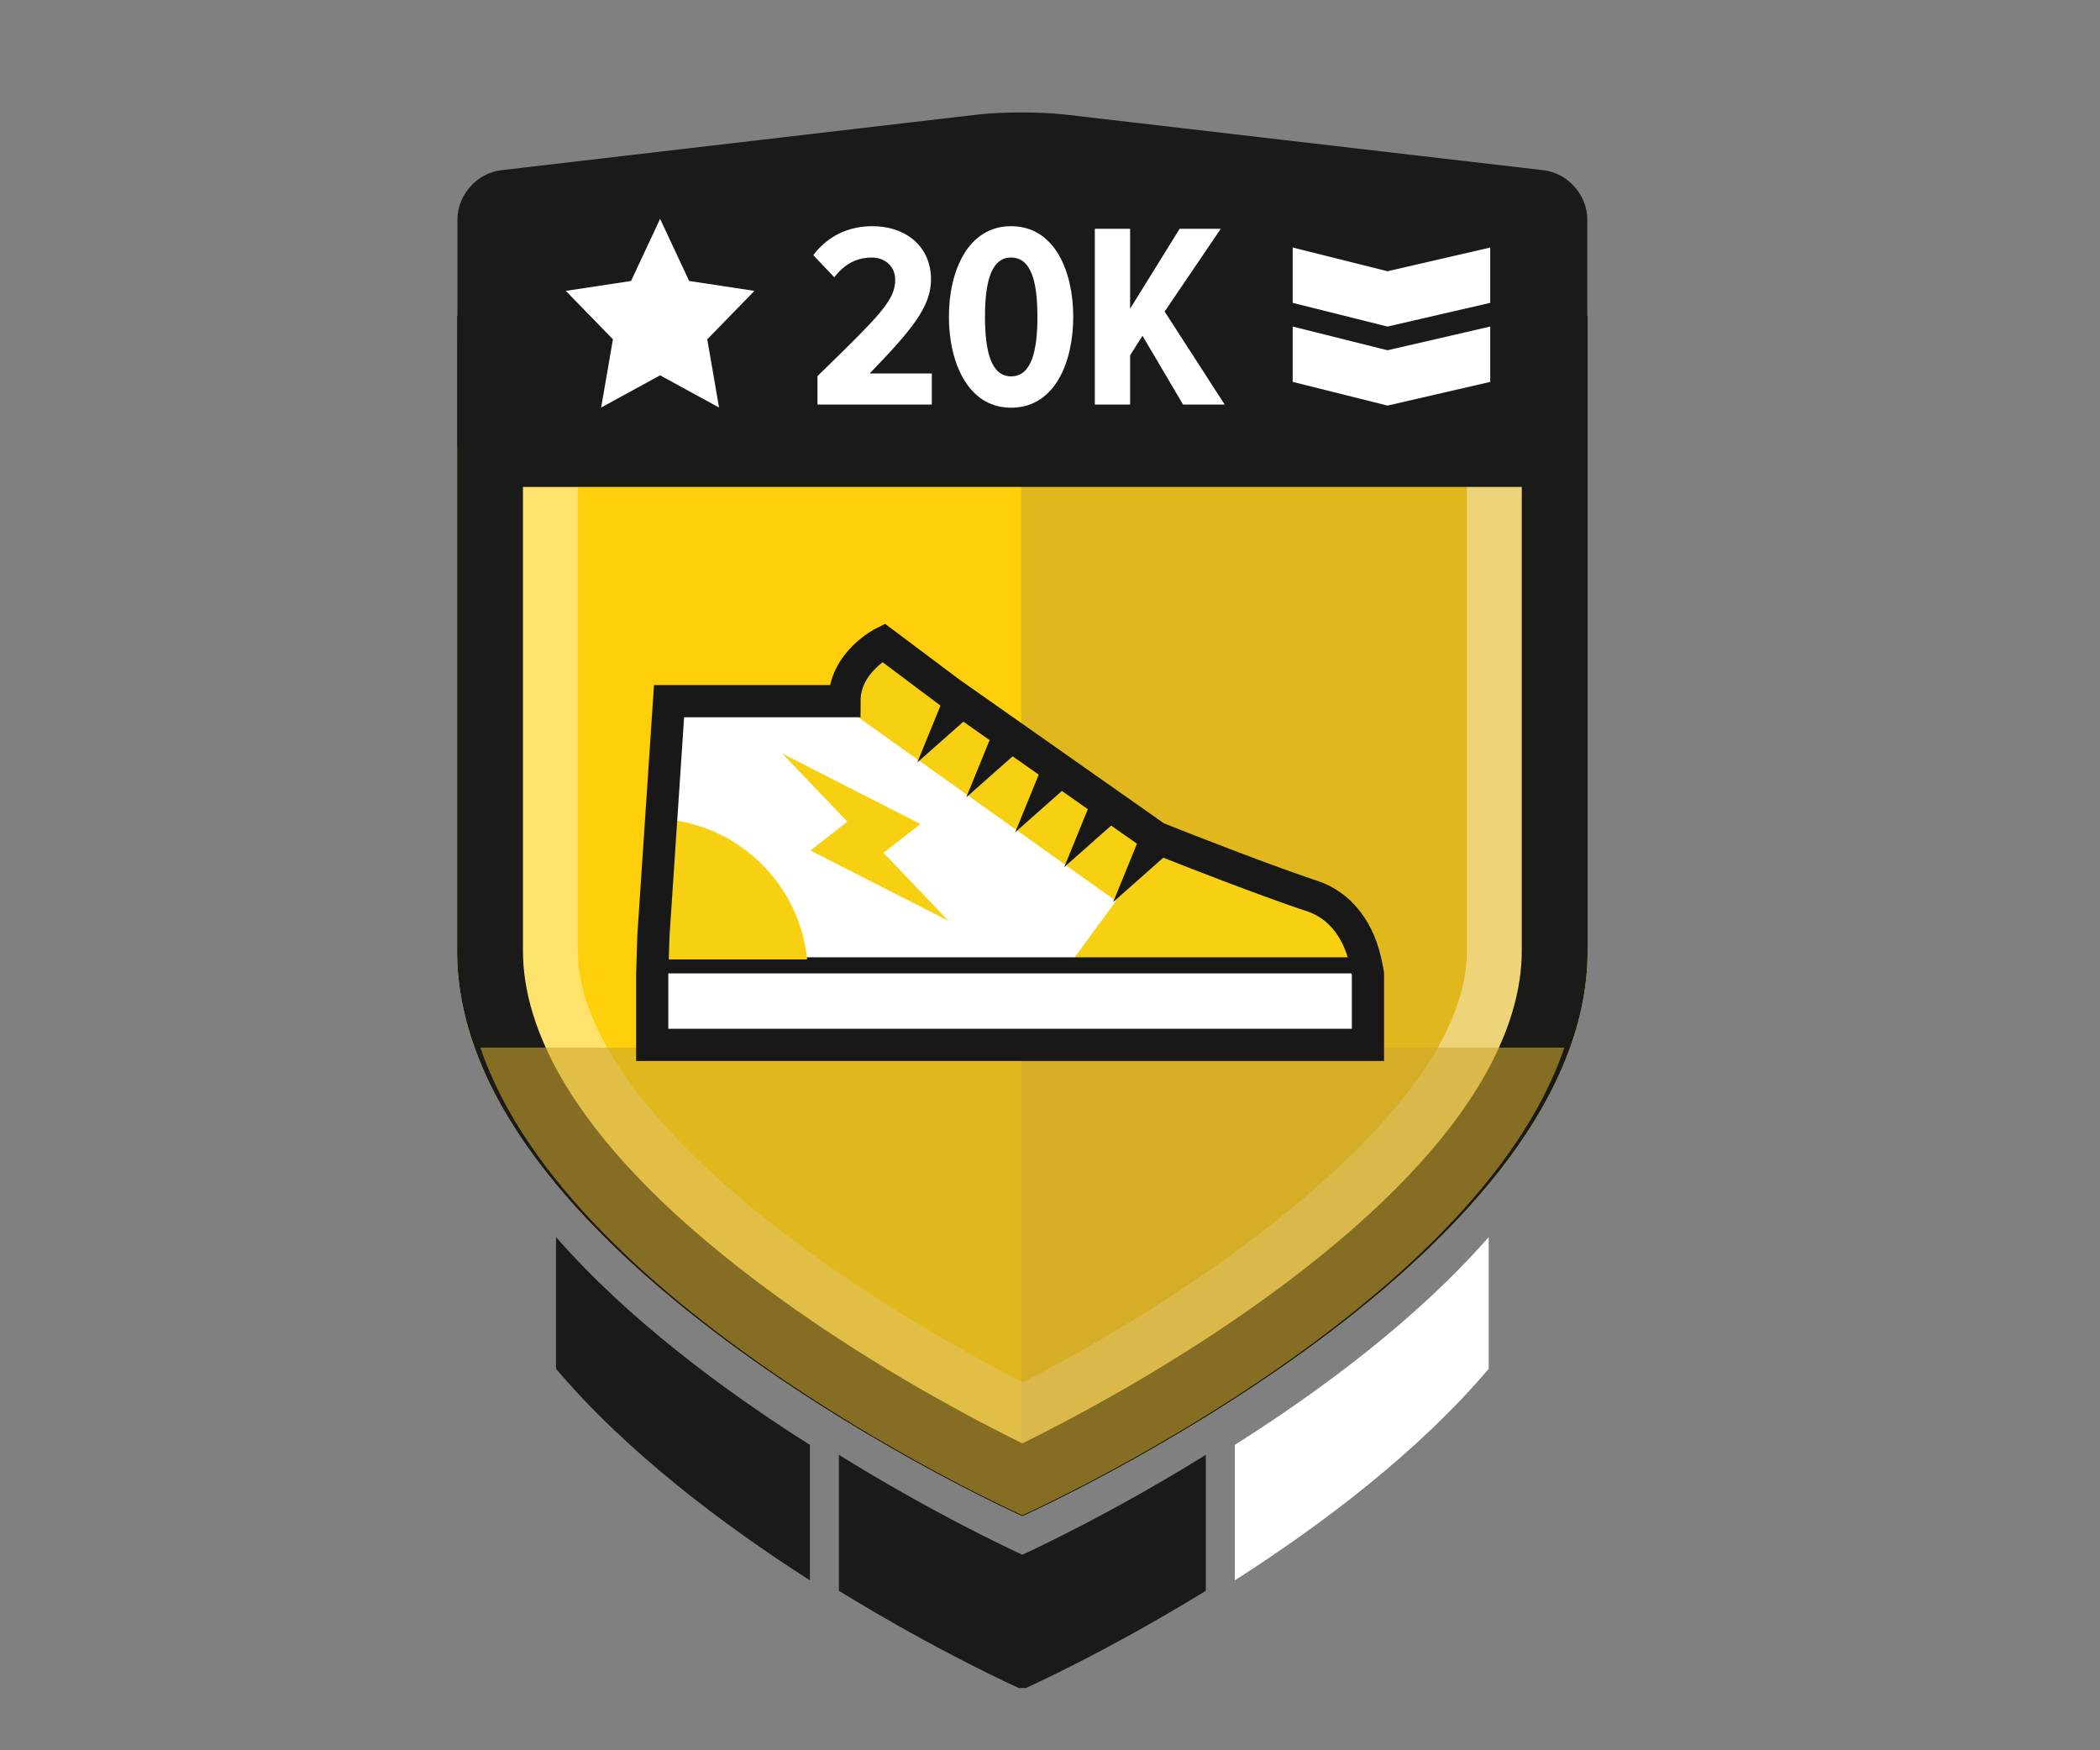 <?xml version="1.0" encoding="utf-8"?>
<!-- Generator: Adobe Illustrator 16.0.0, SVG Export Plug-In . SVG Version: 6.00 Build 0)  -->
<!DOCTYPE svg PUBLIC "-//W3C//DTD SVG 1.1//EN" "http://www.w3.org/Graphics/SVG/1.1/DTD/svg11.dtd">
<svg version="1.1" id="Layer_1" xmlns="http://www.w3.org/2000/svg" xmlns:xlink="http://www.w3.org/1999/xlink" x="0px" y="0px"
	 width="240px" height="200px" viewBox="0 0 240 200" enable-background="new 0 0 240 200" xml:space="preserve">
<rect x="0" y="0" width="240" height="200" fill="#808080" stroke="none"/>
<path fill="#1A1A19" d="M137.807,166.241c-10.386,6.446-19.062,10.538-20.966,11.416c-1.905-0.878-10.58-4.97-20.967-11.416v0.492
	c-0.003-0.002,0.004-0.005,0-0.007v15.051c11.415,7.013,20.568,11.112,20.568,11.112l0.399-0.001l0.399,0.001
	c0,0,9.152-4.1,20.566-11.112v-15.051c-0.004,0.002,0.004,0.005,0,0.007V166.241z"/>
<path fill="#1A1A19" d="M92.559,165.104c-9.748-6.17-20.759-14.313-29.014-23.744v15.051c8.118,9.568,19.145,17.857,29.014,24.17
	v-15.051c-0.004-0.002,0.003-0.005,0-0.007V165.104z"/>
<path fill="#FFFFFF" d="M141.123,165.104v0.419c-0.004,0.002,0.004,0.005,0,0.007v15.051c9.869-6.313,20.896-14.602,29.014-24.17
	v-15.051C161.881,150.791,150.871,158.934,141.123,165.104"/>
<path fill="#FECF0A" d="M52.24,38.584v20.302v49.78c0,35.679,64.601,64.602,64.601,64.602s64.6-28.923,64.6-64.602v-49.78V38.584
	H52.24z"/>
<g opacity="0.6">
	<g>
		<defs>
			<rect id="SVGID_1_" x="116.72" y="39.87" width="60.021" height="127.57"/>
		</defs>
		<clipPath id="SVGID_2_">
			<use xlink:href="#SVGID_1_"  overflow="visible"/>
		</clipPath>
		<path clip-path="url(#SVGID_2_)" fill="#CDA72C" d="M116.845,167.441c5.59-2.753,17.618-9.048,29.468-17.652
			c9.191-6.674,16.454-13.391,21.588-19.967c5.866-7.513,8.842-14.722,8.842-21.426V61.172V39.867h-60.025v127.511
			C116.759,167.398,116.804,167.422,116.845,167.441"/>
	</g>
</g>
<g opacity="0.4">
	<g>
		<defs>
			<rect id="SVGID_3_" x="52.24" y="36.07" width="129.199" height="137.199"/>
		</defs>
		<clipPath id="SVGID_4_">
			<use xlink:href="#SVGID_3_"  overflow="visible"/>
		</clipPath>
		<path clip-path="url(#SVGID_4_)" fill="#FFFFFF" d="M167.645,49.872v9.014v49.781c0,18.215-31.2,39.306-50.76,49.273
			c-5.696-2.925-14.984-8.061-24.254-14.771c-17.149-12.413-26.593-24.667-26.593-34.503V58.886v-9.014H167.645 M181.441,36.075
			H52.24v22.811v49.781c0,35.677,64.601,64.601,64.601,64.601s64.6-28.924,64.6-64.601V58.886V36.075z"/>
	</g>
</g>
<path fill="#1A1A19" d="M173.916,43.6v15.286v49.781c0,8.39-5.031,22.042-28.996,39.445c-11.291,8.198-22.754,14.197-28.082,16.821
	c-5.288-2.603-16.619-8.528-27.885-16.684c-24.124-17.462-29.188-31.164-29.188-39.583V58.886V43.6H173.916 M181.441,36.075H52.24
	v22.811v49.781c0,35.677,64.601,64.601,64.601,64.601s64.6-28.924,64.6-64.601V58.886V36.075z"/>
<path fill="#1A1A19" d="M57.262,19.451c-2.741,0.319-4.983,2.84-4.983,5.599v25.574c0,2.76,2.258,5.018,5.017,5.018h119.09
	c2.76,0,5.017-2.258,5.017-5.018V25.05c0-2.759-2.242-5.278-4.982-5.597l-54.714-6.366c-2.741-0.319-7.225-0.318-9.966,0.002
	L57.262,19.451z"/>
<g opacity="0.6">
	<g>
		<defs>
			<rect id="SVGID_5_" x="54.9" y="119.71" width="123.88" height="53.43"/>
		</defs>
		<clipPath id="SVGID_6_">
			<use xlink:href="#SVGID_5_"  overflow="visible"/>
		</clipPath>
		<path clip-path="url(#SVGID_6_)" fill="#CDA72C" d="M54.898,119.705c10.273,30.301,61.943,53.435,61.943,53.435
			s51.669-23.134,61.941-53.435H54.898z"/>
	</g>
</g>
<path fill="#FFFFFF" d="M74.539,111.297l0.138-4.397l0.873-13.101l0.319-4.773l0.445-6.681l0.148-2.228h20.045
	c0-4.455,4.454-6.682,4.454-6.682l1.96,1.47l1.604,1.203l0.712,0.534l3.341,2.505l22.97,16.145l0.594,0.416
	c0,0,0.495,0.197,1.34,0.531c0.003,0.001,0.007,0.002,0.009,0.003c0.047,0.019,0.094,0.037,0.142,0.057
	c0.021,0.008,0.042,0.017,0.063,0.024c0.046,0.019,0.091,0.036,0.138,0.054c0.012,0.005,0.023,0.009,0.035,0.014
	c0.051,0.02,0.104,0.041,0.155,0.061c0.019,0.008,0.037,0.016,0.056,0.022c0.051,0.02,0.103,0.04,0.155,0.061
	c0.009,0.005,0.019,0.007,0.027,0.011c0.084,0.033,0.17,0.067,0.258,0.101c0.047,0.019,0.095,0.038,0.144,0.057
	c0.047,0.018,0.096,0.037,0.143,0.056c0.029,0.011,0.059,0.022,0.09,0.035c0.053,0.02,0.105,0.041,0.158,0.062
	c0.027,0.011,0.056,0.022,0.084,0.033c0.049,0.019,0.098,0.038,0.146,0.057c0.039,0.015,0.077,0.03,0.116,0.046
	c0.05,0.02,0.099,0.038,0.147,0.058c0.029,0.012,0.061,0.023,0.092,0.036c0.057,0.022,0.115,0.045,0.173,0.068
	c0.041,0.016,0.083,0.032,0.124,0.048c0.039,0.016,0.079,0.031,0.118,0.046c0.073,0.028,0.146,0.057,0.22,0.086
	c0.016,0.006,0.033,0.012,0.049,0.019c0.076,0.029,0.153,0.059,0.231,0.09c0.024,0.009,0.048,0.018,0.071,0.027
	c0.059,0.022,0.119,0.046,0.178,0.069c0.058,0.022,0.115,0.044,0.175,0.067c1.019,0.395,2.142,0.827,3.313,1.274
	c0.002,0.001,0.006,0.002,0.008,0.003c0.117,0.045,0.236,0.09,0.355,0.135h0.002c0.112,0.043,0.227,0.086,0.34,0.13
	c0.018,0.006,0.035,0.013,0.054,0.02c0.106,0.041,0.214,0.081,0.321,0.121c0.01,0.004,0.02,0.007,0.028,0.011
	c0.117,0.044,0.234,0.088,0.351,0.132c0.003,0.001,0.004,0.002,0.006,0.002c0.117,0.044,0.234,0.089,0.351,0.133
	c0.011,0.004,0.022,0.008,0.033,0.012c0.108,0.04,0.216,0.081,0.325,0.122c0.018,0.008,0.037,0.015,0.056,0.021
	c0.104,0.039,0.21,0.078,0.315,0.117c0.018,0.007,0.037,0.014,0.055,0.021c0.104,0.039,0.206,0.077,0.309,0.115
	c0.022,0.009,0.045,0.017,0.067,0.026c0.103,0.038,0.205,0.076,0.308,0.114c0.021,0.008,0.043,0.016,0.063,0.023
	c0.098,0.036,0.196,0.073,0.293,0.109c0.03,0.011,0.06,0.021,0.088,0.032c0.095,0.035,0.188,0.07,0.283,0.105
	c0.028,0.01,0.056,0.02,0.084,0.031c0.095,0.035,0.188,0.069,0.284,0.104c0.029,0.011,0.06,0.022,0.089,0.033
	c0.093,0.034,0.186,0.068,0.278,0.102c0.029,0.011,0.06,0.021,0.088,0.032c0.093,0.034,0.185,0.067,0.276,0.101
	c0.031,0.011,0.063,0.022,0.093,0.034c0.088,0.032,0.176,0.063,0.264,0.096c0.035,0.013,0.07,0.025,0.105,0.038
	c0.086,0.032,0.172,0.062,0.258,0.093c0.033,0.013,0.068,0.024,0.103,0.037c0.087,0.031,0.174,0.063,0.261,0.095
	c0.033,0.011,0.066,0.022,0.1,0.035c0.08,0.028,0.158,0.057,0.238,0.085c0.041,0.015,0.082,0.029,0.123,0.045
	c0.08,0.028,0.158,0.056,0.237,0.084c0.037,0.013,0.075,0.027,0.112,0.04c0.089,0.03,0.177,0.062,0.264,0.093
	c0.027,0.01,0.055,0.02,0.08,0.029c0.084,0.029,0.166,0.058,0.249,0.087c0.035,0.012,0.069,0.024,0.104,0.036
	c0.07,0.025,0.142,0.05,0.213,0.075c0.043,0.015,0.086,0.029,0.129,0.044c0.074,0.026,0.147,0.052,0.221,0.076
	c0.037,0.014,0.076,0.027,0.113,0.04c0.068,0.024,0.138,0.048,0.205,0.071c0.043,0.015,0.086,0.029,0.13,0.044
	c0.064,0.022,0.128,0.044,0.191,0.065c0.044,0.016,0.089,0.03,0.132,0.045c0.066,0.022,0.131,0.045,0.195,0.066
	c0.042,0.014,0.084,0.028,0.125,0.042c0.105,0.035,0.209,0.07,0.313,0.104c0.203,0.068,0.4,0.142,0.592,0.222
	c0.004,0.002,0.007,0.003,0.01,0.004c0.189,0.079,0.37,0.164,0.547,0.253c0.006,0.004,0.014,0.007,0.02,0.01
	c0.173,0.089,0.341,0.183,0.504,0.28c0.008,0.005,0.016,0.009,0.023,0.015c0.161,0.097,0.316,0.199,0.467,0.305
	c0.009,0.007,0.019,0.013,0.027,0.02c0.148,0.105,0.291,0.215,0.43,0.327c0.011,0.009,0.021,0.017,0.03,0.025
	c0.138,0.112,0.27,0.229,0.396,0.348c0.01,0.009,0.021,0.019,0.03,0.028c0.127,0.119,0.248,0.242,0.366,0.367
	c0.011,0.01,0.02,0.02,0.028,0.029c0.118,0.127,0.23,0.256,0.341,0.388c0.009,0.009,0.017,0.018,0.024,0.027
	c0.109,0.134,0.214,0.269,0.315,0.405c0.007,0.009,0.013,0.018,0.02,0.025c0.102,0.14,0.2,0.281,0.294,0.424
	c0.004,0.006,0.009,0.013,0.013,0.019c0.095,0.146,0.187,0.293,0.274,0.442c0.002,0.004,0.004,0.007,0.006,0.01
	c0.99,1.69,1.387,3.539,1.62,4.936v8.1H74.539V111.297z"/>
<path fill="#F8D012" d="M133.99,107.549L96.82,81.063l3.859-6.159l9.966,7.833l23.361,15.825l0.641,0.433
	c0,0,2.438,0.944,5.773,2.193l0.007,0.027L133.99,107.549z"/>
<path fill="#F8D012" d="M132.16,96.635c0.482,0.193,11.268,4.497,17.798,6.674c3.301,1.101,4.969,3.829,5.813,6.311h-33.119
	L132.16,96.635z"/>
<polygon fill="#191818" points="110.782,81.86 104.834,87.122 107.832,79.768 "/>
<polygon fill="#191818" points="116.379,85.848 110.431,91.109 113.429,83.756 "/>
<line fill="none" stroke="#191818" stroke-width="1.839" stroke-miterlimit="10" x1="155.772" y1="110.309" x2="74.538" y2="110.309"/>
<polygon fill="#191818" points="121.977,89.835 116.028,95.097 119.026,87.743 "/>
<polygon fill="#191818" points="127.572,93.822 121.625,99.085 124.623,91.73 "/>
<polygon fill="#191818" points="133.17,97.81 127.222,103.072 130.22,95.719 "/>
<polygon fill="#F8D012" points="89.4,86.104 105.194,94.154 100.973,97.448 108.407,105.231 92.613,97.183 96.834,93.888 "/>
<path fill="#F8D012" d="M76.122,93.614l-0.942,16.018h17.063C91.396,101.146,84.622,94.408,76.122,93.614"/>
<path fill="none" stroke="#191818" stroke-width="3.679" stroke-miterlimit="10" d="M74.539,111.297l0.138-4.397l0.873-13.101
	l0.319-4.773l0.445-6.681l0.148-2.228h20.045c0-4.455,4.454-6.682,4.454-6.682l1.96,1.47l1.604,1.203l0.712,0.534l3.341,2.505
	l22.97,16.145l0.594,0.416c0,0,0.495,0.197,1.34,0.531c0.003,0.001,0.007,0.002,0.009,0.003c0.047,0.019,0.094,0.037,0.142,0.057
	c0.021,0.008,0.042,0.017,0.063,0.024c0.046,0.019,0.091,0.036,0.138,0.054c0.012,0.005,0.023,0.009,0.035,0.014
	c0.051,0.02,0.104,0.041,0.155,0.061c0.019,0.008,0.037,0.016,0.056,0.022c0.051,0.02,0.103,0.04,0.155,0.061
	c0.009,0.005,0.019,0.007,0.027,0.011c0.084,0.033,0.17,0.067,0.258,0.101c0.047,0.019,0.095,0.038,0.144,0.057
	c0.047,0.018,0.096,0.037,0.143,0.056c0.029,0.011,0.059,0.022,0.09,0.035c0.053,0.02,0.105,0.041,0.158,0.062
	c0.027,0.011,0.056,0.022,0.084,0.033c0.049,0.019,0.098,0.038,0.146,0.057c0.039,0.015,0.077,0.03,0.116,0.046
	c0.05,0.02,0.099,0.038,0.147,0.058c0.029,0.012,0.061,0.023,0.092,0.036c0.057,0.022,0.115,0.045,0.173,0.068
	c0.041,0.016,0.083,0.032,0.124,0.048c0.039,0.016,0.079,0.031,0.118,0.046c0.073,0.028,0.146,0.057,0.22,0.086
	c0.016,0.006,0.033,0.012,0.049,0.019c0.076,0.029,0.153,0.059,0.231,0.09c0.024,0.009,0.048,0.018,0.071,0.027
	c0.059,0.022,0.119,0.046,0.178,0.069c0.058,0.022,0.115,0.044,0.175,0.067c1.019,0.395,2.142,0.827,3.313,1.274
	c0.002,0.001,0.006,0.002,0.008,0.003c0.117,0.045,0.236,0.09,0.355,0.135h0.002c0.112,0.043,0.227,0.086,0.34,0.13
	c0.018,0.006,0.035,0.013,0.054,0.02c0.106,0.041,0.214,0.081,0.321,0.121c0.01,0.004,0.02,0.007,0.028,0.011
	c0.117,0.044,0.234,0.088,0.351,0.132c0.003,0.001,0.004,0.002,0.006,0.002c0.117,0.044,0.234,0.089,0.351,0.133
	c0.011,0.004,0.022,0.008,0.033,0.012c0.108,0.04,0.216,0.081,0.325,0.122c0.018,0.008,0.037,0.015,0.056,0.021
	c0.104,0.039,0.21,0.078,0.315,0.117c0.018,0.007,0.037,0.014,0.055,0.021c0.104,0.039,0.206,0.077,0.309,0.115
	c0.022,0.009,0.045,0.017,0.067,0.026c0.103,0.038,0.205,0.076,0.308,0.114c0.021,0.008,0.043,0.016,0.063,0.023
	c0.098,0.036,0.196,0.073,0.293,0.109c0.03,0.011,0.06,0.021,0.088,0.032c0.095,0.035,0.188,0.07,0.283,0.105
	c0.028,0.01,0.056,0.02,0.084,0.031c0.095,0.035,0.188,0.069,0.284,0.104c0.029,0.011,0.06,0.022,0.089,0.033
	c0.093,0.034,0.186,0.068,0.278,0.102c0.029,0.011,0.06,0.021,0.088,0.032c0.093,0.034,0.185,0.067,0.276,0.101
	c0.031,0.011,0.063,0.022,0.093,0.034c0.088,0.032,0.176,0.063,0.264,0.096c0.035,0.013,0.07,0.025,0.105,0.038
	c0.086,0.032,0.172,0.062,0.258,0.093c0.033,0.013,0.068,0.024,0.103,0.037c0.087,0.031,0.174,0.063,0.261,0.095
	c0.033,0.011,0.066,0.022,0.1,0.035c0.08,0.028,0.158,0.057,0.238,0.085c0.041,0.015,0.082,0.029,0.123,0.045
	c0.08,0.028,0.158,0.056,0.237,0.084c0.037,0.013,0.075,0.027,0.112,0.04c0.089,0.03,0.177,0.062,0.264,0.093
	c0.027,0.01,0.055,0.02,0.08,0.029c0.084,0.029,0.166,0.058,0.249,0.087c0.035,0.012,0.069,0.024,0.104,0.036
	c0.07,0.025,0.142,0.05,0.213,0.075c0.043,0.015,0.086,0.029,0.129,0.044c0.074,0.026,0.147,0.052,0.221,0.076
	c0.037,0.014,0.076,0.027,0.113,0.04c0.068,0.024,0.138,0.048,0.205,0.071c0.043,0.015,0.086,0.029,0.13,0.044
	c0.064,0.022,0.128,0.044,0.191,0.065c0.044,0.016,0.089,0.03,0.132,0.045c0.066,0.022,0.131,0.045,0.195,0.066
	c0.042,0.014,0.084,0.028,0.125,0.042c0.105,0.035,0.209,0.07,0.313,0.104c0.203,0.068,0.4,0.142,0.592,0.222
	c0.004,0.002,0.007,0.003,0.01,0.004c0.189,0.079,0.37,0.164,0.547,0.253c0.006,0.004,0.014,0.007,0.02,0.01
	c0.173,0.089,0.341,0.183,0.504,0.28c0.008,0.005,0.016,0.009,0.023,0.015c0.161,0.097,0.316,0.199,0.467,0.305
	c0.009,0.007,0.019,0.013,0.027,0.02c0.148,0.105,0.291,0.215,0.43,0.327c0.011,0.009,0.021,0.017,0.03,0.025
	c0.138,0.112,0.27,0.229,0.396,0.348c0.01,0.009,0.021,0.019,0.03,0.028c0.127,0.119,0.248,0.242,0.366,0.367
	c0.011,0.01,0.02,0.02,0.028,0.029c0.118,0.127,0.23,0.256,0.341,0.388c0.009,0.009,0.017,0.018,0.024,0.027
	c0.109,0.134,0.214,0.269,0.315,0.405c0.007,0.009,0.013,0.018,0.02,0.025c0.102,0.14,0.2,0.281,0.294,0.424
	c0.004,0.006,0.009,0.013,0.013,0.019c0.095,0.146,0.187,0.293,0.274,0.442c0.002,0.004,0.004,0.007,0.006,0.01
	c0.99,1.69,1.387,3.539,1.62,4.936v8.1H74.539V111.297z"/>
<path fill="#FFFFFF" d="M93.426,46.227v-3.251c7.346-7.135,8.881-8.73,8.881-11.019c0-1.535-1.174-2.529-2.68-2.529
	c-1.776,0-3.191,0.813-4.274,2.258l-2.409-2.528c1.626-2.168,4.004-3.312,6.744-3.312c3.884,0,6.713,2.348,6.713,6.081
	c0,3.041-2.047,5.63-7.015,10.748h7.105v3.552H93.426z"/>
<path fill="#FFFFFF" d="M108.446,36.202c0-5.179,2.137-10.356,7.104-10.356c4.998,0,7.105,5.177,7.105,10.356
	c0,5.147-2.077,10.386-7.105,10.386C110.583,46.588,108.446,41.35,108.446,36.202 M118.562,36.202c0-3.884-0.662-6.774-3.011-6.774
	c-2.318,0-2.98,2.891-2.98,6.774c0,3.854,0.662,6.804,2.98,6.804C117.899,43.006,118.562,40.056,118.562,36.202"/>
<polygon fill="#FFFFFF" points="135.207,46.227 130.571,38.369 129.156,40.598 129.156,46.227 125.123,46.227 125.123,26.146 
	129.156,26.146 129.156,35.269 134.815,26.146 139.513,26.146 133.101,35.6 139.963,46.227 "/>
<polygon fill="#FFFFFF" points="170.312,34.606 158.571,37.315 147.735,34.606 147.735,28.284 158.571,30.994 170.312,28.284 "/>
<polygon fill="#FFFFFF" points="170.312,43.637 158.571,46.346 147.735,43.637 147.735,37.314 158.571,40.024 170.312,37.314 "/>
<polygon fill="#FFFFFF" points="86.22,33.238 78.762,32.107 75.44,25.01 72.12,32.107 64.661,33.238 70.05,38.772 68.703,46.567 
	75.44,42.887 82.177,46.567 80.831,38.772 "/>
</svg>
